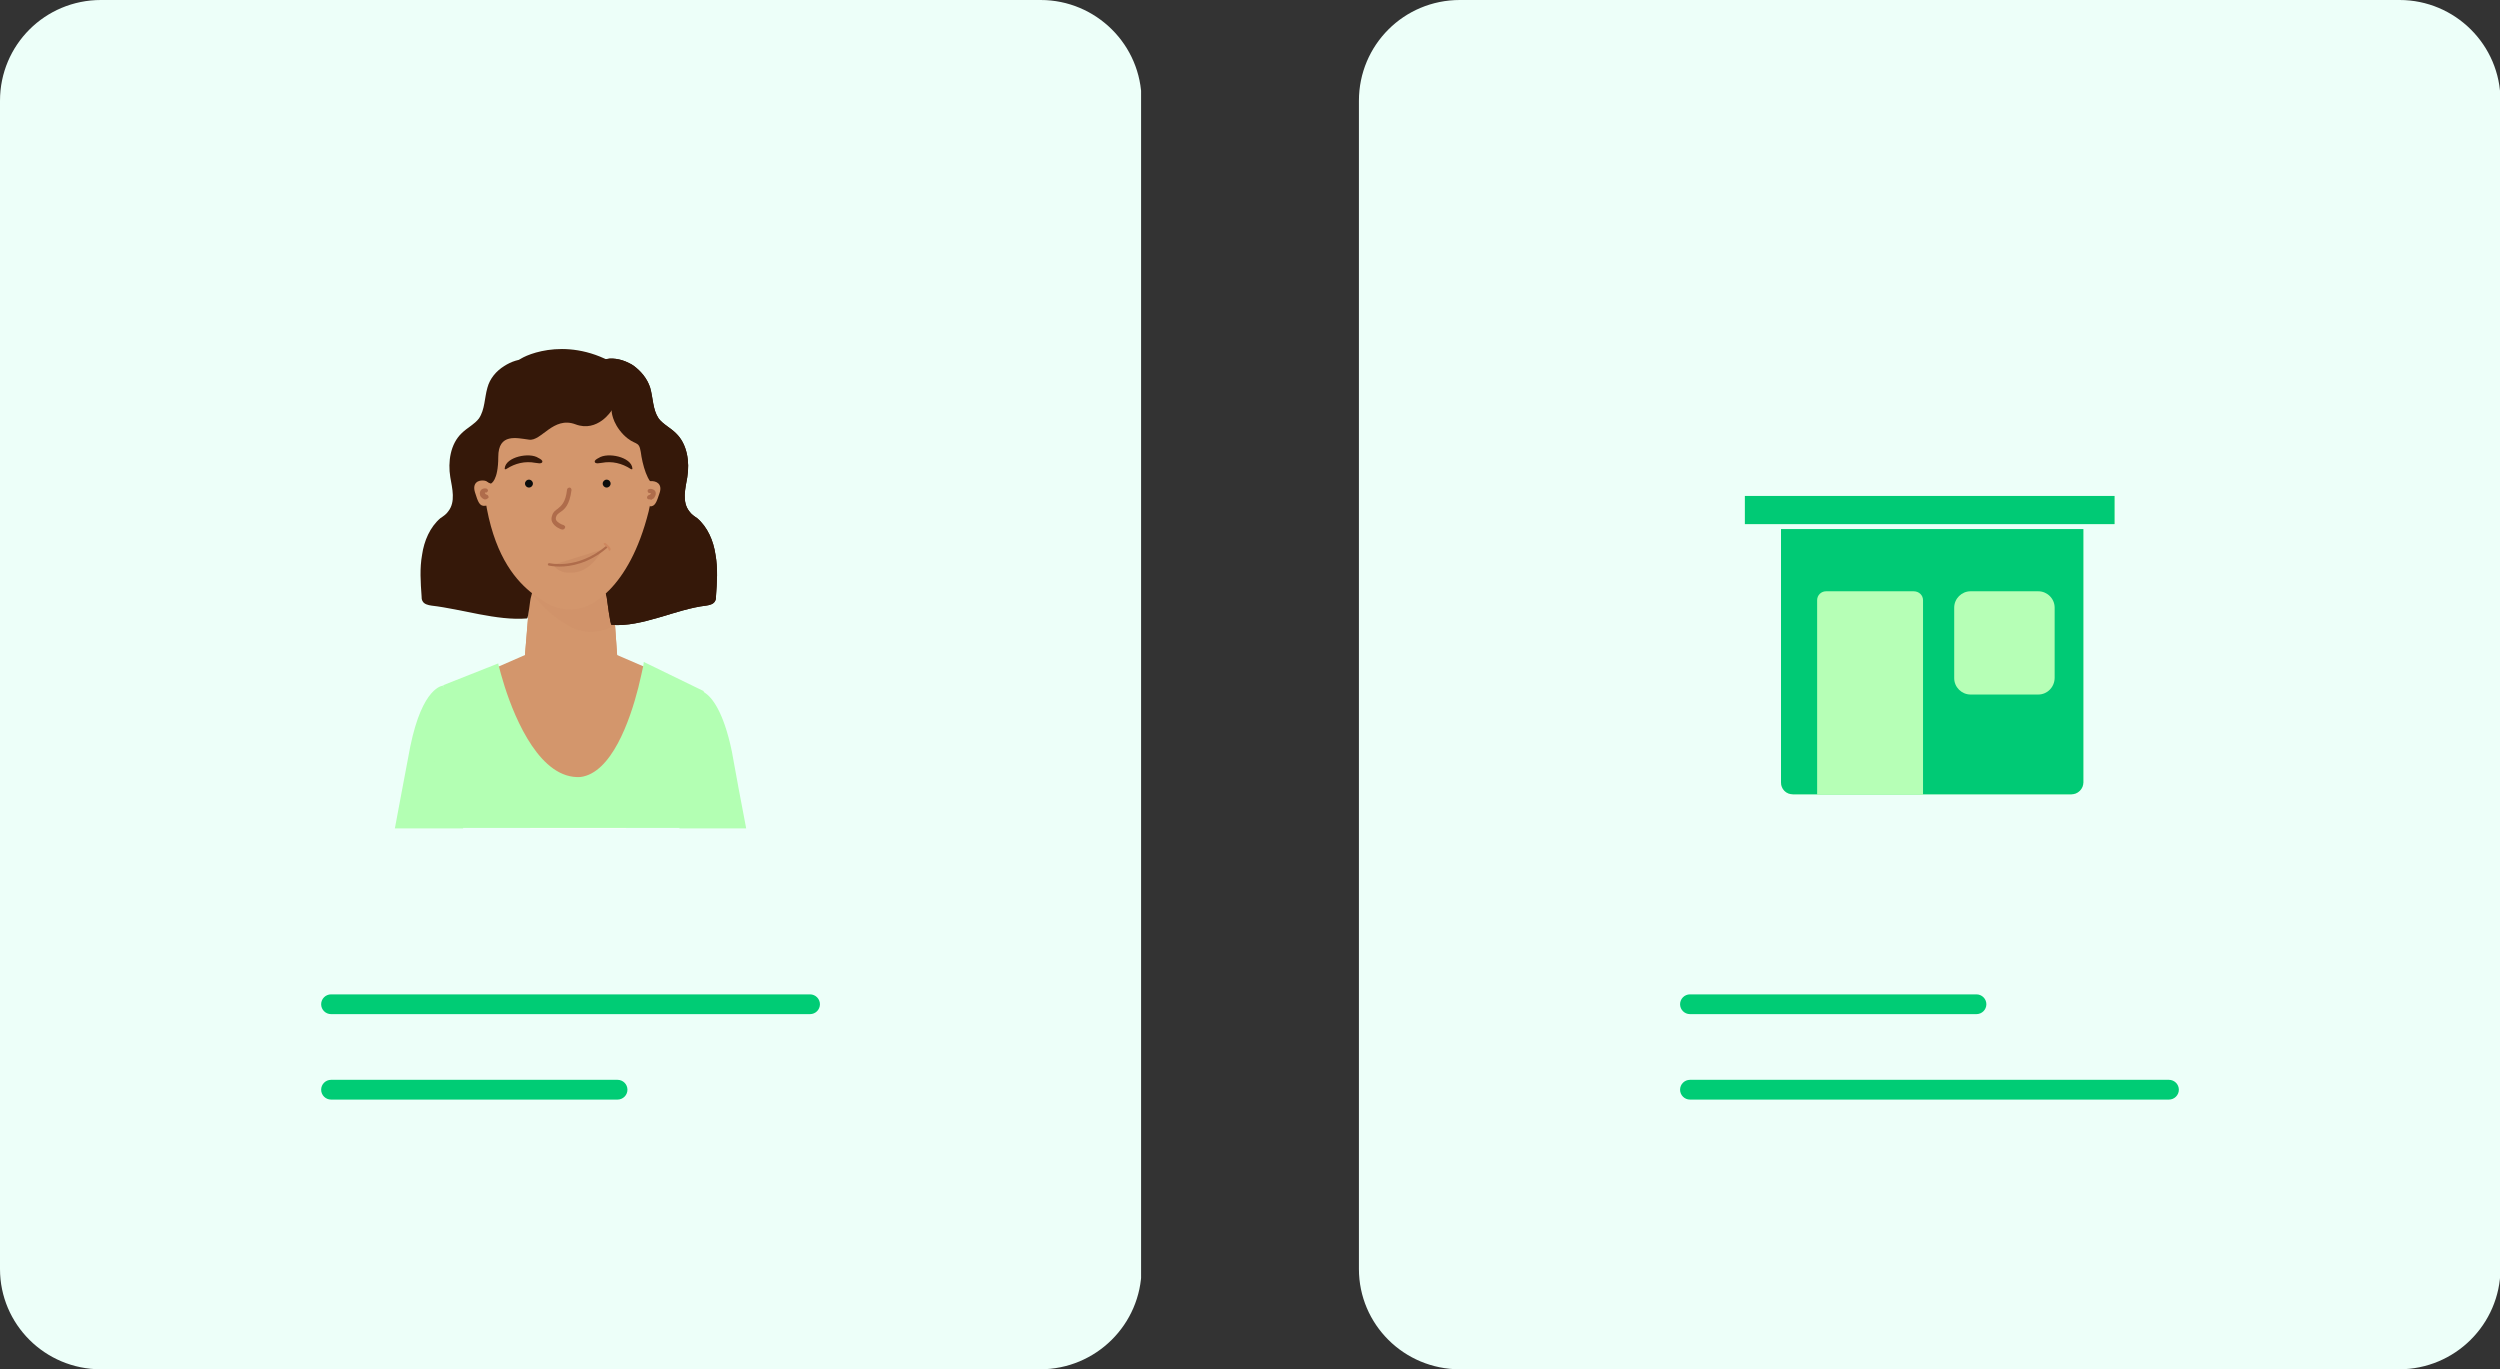 <svg width="241" height="132" viewBox="0 0 241 132" fill="none" xmlns="http://www.w3.org/2000/svg">
<rect x="0" y="0" width="241" height="132" fill="#333333" stroke="none"/>
<g clip-path="url(#clip0)">
<path d="M231.269 132H140.731C135.341 132 131 127.667 131 122.333V9.714C131 4.333 135.341 0 140.731 0H231.317C236.659 0 241.048 4.333 241.048 9.714V122.333C241 127.667 236.659 132 231.269 132Z" fill="#EDFFF9"/>
<path d="M190.532 97.762H162.913C162.388 97.762 161.959 97.334 161.959 96.81C161.959 96.286 162.388 95.857 162.913 95.857H190.532C191.057 95.857 191.486 96.286 191.486 96.81C191.486 97.334 191.057 97.762 190.532 97.762Z" fill="#00CC75"/>
<path d="M209.088 106H162.913C162.388 106 161.959 105.571 161.959 105.048C161.959 104.524 162.388 104.095 162.913 104.095H209.088C209.613 104.095 210.042 104.524 210.042 105.048C210.042 105.571 209.613 106 209.088 106Z" fill="#00CC75"/>
<path d="M171.689 51H200.835V75.429C200.835 76.048 200.31 76.571 199.69 76.571H172.834C172.166 76.571 171.689 76.048 171.689 75.429V51Z" fill="#B6FFB6"/>
<path d="M203.84 47.81H168.207V50.524H203.84V47.81Z" fill="#B6FFB6"/>
<path d="M203.84 47.81H168.207V50.524H203.84V47.81Z" fill="#00CA75"/>
<path d="M200.835 51V75.429C200.835 76.048 200.31 76.571 199.69 76.571H172.834C172.166 76.571 171.689 76.048 171.689 75.429V51H200.835Z" fill="#00CA75"/>
<path d="M185.38 57.857V76.619H175.172V57.857C175.172 57.381 175.553 57 176.031 57H184.474C184.998 57 185.38 57.381 185.38 57.857Z" fill="#B6FFB6"/>
<path d="M196.494 66.952H189.959C189.1 66.952 188.385 66.238 188.385 65.381V58.571C188.385 57.714 189.1 57 189.959 57H196.494C197.353 57 198.068 57.714 198.068 58.571V65.333C198.068 66.238 197.353 66.952 196.494 66.952Z" fill="#B6FFB6"/>
</g>
<g clip-path="url(#clip1)">
<path d="M100.269 132H9.731C4.341 132 0 127.667 0 122.333V9.714C0 4.333 4.341 0 9.731 0H100.317C105.659 0 110.048 4.333 110.048 9.714V122.333C110 127.667 105.659 132 100.269 132Z" fill="#EDFFF9"/>
<path d="M59.532 106H31.913C31.388 106 30.959 105.571 30.959 105.048C30.959 104.524 31.388 104.095 31.913 104.095H59.532C60.057 104.095 60.486 104.524 60.486 105.048C60.486 105.571 60.057 106 59.532 106Z" fill="#00CC75"/>
<path d="M78.088 97.762H31.913C31.388 97.762 30.959 97.334 30.959 96.81C30.959 96.286 31.388 95.857 31.913 95.857H78.088C78.613 95.857 79.042 96.286 79.042 96.81C79.042 97.334 78.613 97.762 78.088 97.762Z" fill="#00CC75"/>
<path d="M65.732 72L60.342 79.857H51.135L44.457 71.619L48.703 66.238L50.467 64L52.185 61.429L56.144 61.714L59.865 64.048L61.582 66.381L65.732 72Z" fill="white"/>
<path d="M44.647 79.857H38.065C38.541 77.238 39.114 74.333 39.543 72C40.736 66.143 42.691 66.095 42.739 66.095V66.143L44.218 76.762L44.647 79.857Z" fill="#B3FFB3"/>
<path d="M45.745 66.571L46.795 64.809L50.611 63.143L59.15 63L64.015 65.095L63.681 77.524H45.555L45.745 66.571Z" fill="#D3966C"/>
<path d="M59.53 63.714C58.432 68.048 55.189 72.714 55.189 72.714C52.327 69.905 50.609 63.143 50.609 63.143L51.182 56C51.706 56.429 51.897 56.714 52.374 57C54.092 58.048 56.238 57.953 57.86 56.857C58.385 56.524 58.432 56.048 58.957 55.524L59.53 63.714Z" fill="#D3966C"/>
<path d="M59.53 63.714C58.432 68.048 55.189 72.714 55.189 72.714C52.327 69.905 50.609 63.143 50.609 63.143L51.134 56.905L51.182 56.048C51.706 56.476 51.897 56.762 52.374 57.048C54.092 58.095 56.238 58 57.86 56.905C58.385 56.572 58.432 56.095 58.957 55.524L59.291 60.286L59.53 63.714Z" fill="#D3966C"/>
<g opacity="0.03">
<g opacity="0.03">
<path opacity="0.03" d="M45.555 76.19L45.03 79.857H43.408L44.219 76.762L44.887 74.19L45.555 76.19Z" fill="#1B3F31"/>
</g>
</g>
<path d="M71.932 79.857H65.492L65.874 77.191L67.353 66.524C67.353 66.524 67.591 66.524 67.925 66.762C68.593 67.191 69.738 68.524 70.549 72.429C70.93 74.619 71.455 77.333 71.932 79.857Z" fill="#B3FFB3"/>
<g opacity="0.03">
<g opacity="0.03">
<path opacity="0.03" d="M66.543 79.857H64.968L64.539 76.619L65.207 74.619L65.827 77.191L66.543 79.857Z" fill="#1B3F31"/>
</g>
</g>
<path d="M69.69 73L67.782 79.81H43.168L41.832 73.619L42.738 66.095V66.048L48.033 63.952C48.033 63.952 48.033 64.048 48.081 64.191C48.176 64.572 48.367 65.286 48.653 66.191C49.703 69.476 52.136 75.143 55.952 74.905C58.957 74.524 60.722 69.476 61.533 66.286C61.771 65.333 61.914 64.619 62.01 64.191C62.057 63.952 62.057 63.81 62.057 63.81L67.829 66.619V66.667L69.69 73Z" fill="#B3FFB3"/>
<path d="M62.678 37.381C62.964 38.381 62.916 39.476 63.488 40.334C63.918 40.905 64.633 41.238 65.158 41.762C66.255 42.81 66.494 44.524 66.255 46C66.064 47.095 65.73 48.381 66.446 49.286C66.637 49.572 66.923 49.762 67.209 49.953C68.211 50.81 68.783 52.143 68.974 53.476C69.213 54.81 69.117 56.143 69.022 57.476C69.022 57.619 69.022 57.81 68.926 57.953C68.783 58.238 68.402 58.334 68.068 58.381C65.158 58.714 61.914 60.476 58.957 60.238C58.814 60.238 58.527 57.762 58.48 57.524C57.717 54.81 57.812 52 57.573 49.191C57.383 46.714 56.906 44.286 56.81 41.857C56.715 39.857 56.858 37.857 57.478 35.953C57.717 35.191 57.907 34.619 58.766 34.572C59.577 34.524 60.388 34.81 61.056 35.238C61.771 35.762 62.391 36.476 62.678 37.381Z" fill="#351809"/>
<g opacity="0.41">
<g opacity="0.41">
<path opacity="0.41" d="M59.291 60.238C57.907 61.095 56.142 61.143 54.759 60.286C54.377 60.048 53.948 59.81 53.471 59.429C52.708 58.857 51.897 58.048 51.086 56.905L51.134 56.048C51.658 56.476 51.849 56.762 52.326 57.048C54.043 58.095 56.19 58 57.812 56.905C58.337 56.572 58.384 56.095 58.909 55.524L59.291 60.238Z" fill="#AF6C4B"/>
</g>
</g>
<path d="M62.678 37.381C62.964 38.381 62.916 39.476 63.488 40.334C63.918 40.905 64.633 41.238 65.158 41.762C66.255 42.81 66.494 44.524 66.255 46C66.064 47.095 65.73 48.381 66.446 49.286C66.637 49.572 66.923 49.762 67.209 49.953C68.211 50.81 68.783 52.143 68.974 53.476C69.213 54.81 69.117 56.143 69.022 57.476C69.022 57.619 69.022 57.81 68.926 57.953C68.783 58.238 68.402 58.334 68.068 58.381C65.158 58.714 61.914 60.476 58.957 60.238C58.814 60.238 58.527 57.762 58.48 57.524C57.717 54.81 57.812 52 57.573 49.191C57.383 46.714 56.906 44.286 56.81 41.857C56.715 39.857 56.858 37.857 57.478 35.953C57.717 35.191 57.907 34.619 58.766 34.572C59.577 34.524 60.388 34.81 61.056 35.238C61.771 35.762 62.391 36.476 62.678 37.381Z" fill="#351809"/>
<path d="M46.985 37.381C46.699 38.381 46.747 39.476 46.174 40.333C45.745 40.905 45.03 41.238 44.505 41.762C43.408 42.809 43.169 44.524 43.408 46C43.599 47.095 43.932 48.381 43.217 49.286C43.026 49.571 42.74 49.762 42.454 49.952C41.452 50.809 40.88 52.143 40.689 53.476C40.45 54.809 40.546 56.143 40.641 57.476C40.641 57.619 40.641 57.809 40.736 57.952C40.88 58.238 41.261 58.333 41.595 58.381C44.505 58.714 47.892 59.857 50.801 59.619C50.945 59.619 51.088 57.809 51.183 57.571C51.946 54.857 51.851 52.047 52.089 49.238C52.28 46.762 52.757 44.333 52.853 41.905C52.948 39.905 52.805 37.905 52.185 36C51.946 35.238 51.755 34.667 50.897 34.619C50.086 34.571 49.275 34.857 48.607 35.286C47.844 35.762 47.224 36.476 46.985 37.381Z" fill="#351809"/>
<path d="M46.935 49.048C47.842 53.81 49.798 56.048 51.419 57.286C51.897 57.619 52.326 57.905 52.707 58.143C54.139 59 55.999 58.952 57.382 58C57.812 57.714 58.288 57.333 58.766 56.857C60.149 55.429 61.58 53.095 62.534 49.286L63.393 45.238C63.393 45.238 63.202 38.381 58.479 36.952C53.757 35.524 50.561 37.048 50.561 37.048C50.561 37.048 45.361 40.81 46.935 49.048Z" fill="#D3966C"/>
<path d="M50.991 47C51.202 47 51.373 46.83 51.373 46.619C51.373 46.409 51.202 46.238 50.991 46.238C50.78 46.238 50.609 46.409 50.609 46.619C50.609 46.83 50.78 47 50.991 47Z" fill="#0B0C0C"/>
<path d="M58.481 47C58.692 47 58.863 46.83 58.863 46.619C58.863 46.409 58.692 46.238 58.481 46.238C58.27 46.238 58.1 46.409 58.1 46.619C58.1 46.83 58.27 47 58.481 47Z" fill="#0B0C0C"/>
<g opacity="0.57">
<g opacity="0.57">
<path opacity="0.57" d="M53.377 54.429C53.377 54.429 53.663 55.381 55.38 55.191C57.098 55 58.099 52.953 58.099 52.953L53.377 54.429Z" fill="#AF6C4B"/>
</g>
</g>
<path d="M53.95 54.619C53.329 54.619 52.948 54.524 52.9 54.524C52.852 54.524 52.805 54.428 52.805 54.381C52.805 54.333 52.9 54.286 52.948 54.286C52.995 54.286 55.619 54.952 58.386 52.667C58.434 52.619 58.481 52.619 58.529 52.667C58.577 52.714 58.577 52.762 58.529 52.809C56.764 54.333 54.999 54.619 53.95 54.619Z" fill="#AF6C4B"/>
<path d="M58.768 53.095C58.72 53.095 58.672 53.048 58.672 53C58.625 52.81 58.338 52.572 58.243 52.524C58.195 52.476 58.195 52.429 58.195 52.381C58.243 52.334 58.291 52.334 58.338 52.334C58.338 52.334 58.768 52.619 58.863 52.905C58.863 53 58.815 53.095 58.768 53.095Z" fill="#CE875F"/>
<path d="M57.718 44.143C57.527 44.238 57.288 44.381 57.336 44.524C57.336 44.619 57.479 44.666 57.623 44.666C57.766 44.666 57.861 44.619 58.004 44.619C59.006 44.428 59.96 44.666 60.771 45.19C60.819 45.238 60.866 45.238 60.914 45.238C60.962 45.238 60.962 45.19 60.962 45.143C60.866 44.047 58.577 43.571 57.718 44.143Z" fill="#351809"/>
<path d="M51.898 44.143C52.089 44.238 52.327 44.381 52.28 44.524C52.28 44.619 52.136 44.666 51.993 44.666C51.85 44.666 51.755 44.619 51.612 44.619C50.61 44.428 49.656 44.666 48.845 45.19C48.797 45.238 48.75 45.238 48.702 45.238C48.654 45.238 48.654 45.19 48.654 45.143C48.75 44.047 51.039 43.571 51.898 44.143Z" fill="#351809"/>
<path d="M58.958 39.572C58.958 39.572 57.622 41.714 55.475 40.905C53.329 40.095 52.184 42.572 50.991 42.381C49.846 42.238 48.034 41.714 48.034 44.048C48.034 46.381 47.318 46.619 47.318 46.619L46.221 46.191C46.221 46.191 45.315 37.333 49.99 34.81C49.608 34.762 53.52 32.381 58.29 34.572C63.06 36.762 61.915 38.905 61.915 38.905L58.958 39.572Z" fill="#351809"/>
<path d="M59.1 38.905L58.957 39.572C58.957 39.572 58.957 40.715 60.102 41.905C61.247 43.048 61.581 42.381 61.771 43.572C61.914 44.715 62.439 46.715 63.203 46.762C63.966 46.81 64.252 46.191 64.252 46.191L63.584 43.238L62.582 39.953L61.438 38.143L59.1 38.905Z" fill="#351809"/>
<path d="M62.631 48.809C63.156 48.857 63.299 48.381 63.585 47.524C63.871 46.667 63.299 46.333 62.679 46.381C62.059 46.476 62.059 47.333 62.059 47.333L62.631 48.809Z" fill="#D3966C"/>
<path d="M62.583 48.143C62.487 48.143 62.44 48.096 62.392 48.048C62.344 47.953 62.392 47.81 62.487 47.762C62.535 47.715 62.63 47.715 62.678 47.667C62.726 47.619 62.726 47.619 62.726 47.572V47.524H62.678C62.583 47.572 62.44 47.477 62.44 47.381C62.392 47.286 62.487 47.143 62.583 47.143C62.726 47.096 62.916 47.143 63.06 47.238C63.203 47.334 63.25 47.524 63.203 47.715C63.155 47.81 63.107 47.953 63.012 48.048C62.916 48.096 62.821 48.143 62.773 48.191C62.63 48.096 62.63 48.143 62.583 48.143Z" fill="#AF6C4B"/>
<path d="M54.235 51.048H54.188C54.092 51.048 53.472 50.809 53.234 50.333C53.138 50.143 53.138 49.905 53.234 49.667C53.329 49.333 53.568 49.191 53.758 49.048C54.092 48.762 54.522 48.476 54.665 47.191C54.665 47.095 54.808 47 54.903 47C54.999 47 55.094 47.095 55.094 47.238C54.903 48.714 54.426 49.095 53.997 49.381C53.806 49.524 53.663 49.619 53.615 49.809C53.568 49.905 53.568 50.048 53.615 50.143C53.758 50.381 54.14 50.571 54.331 50.619C54.426 50.667 54.522 50.762 54.474 50.857C54.426 51 54.331 51.048 54.235 51.048Z" fill="#AF6C4B"/>
<path d="M47.319 47.286C47.319 47.286 47.319 46.429 46.699 46.334C46.079 46.238 45.506 46.572 45.793 47.476C46.079 48.381 46.222 48.81 46.747 48.762L47.033 48.715L47.319 47.286Z" fill="#D3966C"/>
<path d="M46.795 48.143C46.747 48.143 46.747 48.143 46.699 48.143C46.604 48.095 46.508 48.048 46.461 48C46.365 47.905 46.27 47.81 46.27 47.667C46.222 47.524 46.27 47.333 46.413 47.191C46.556 47.095 46.699 47.048 46.89 47.095C46.985 47.143 47.081 47.238 47.033 47.333C46.985 47.429 46.89 47.524 46.795 47.476H46.747V47.524C46.747 47.572 46.795 47.572 46.795 47.619C46.842 47.667 46.89 47.667 46.985 47.714C47.081 47.762 47.129 47.905 47.081 48C46.938 48.095 46.89 48.143 46.795 48.143Z" fill="#AF6C4B"/>
</g>
<defs>
<clipPath id="clip0">
<rect width="110" height="132" fill="white" transform="translate(131)"/>
</clipPath>
<clipPath id="clip1">
<rect width="110" height="132" fill="white"/>
</clipPath>
</defs>
</svg>
